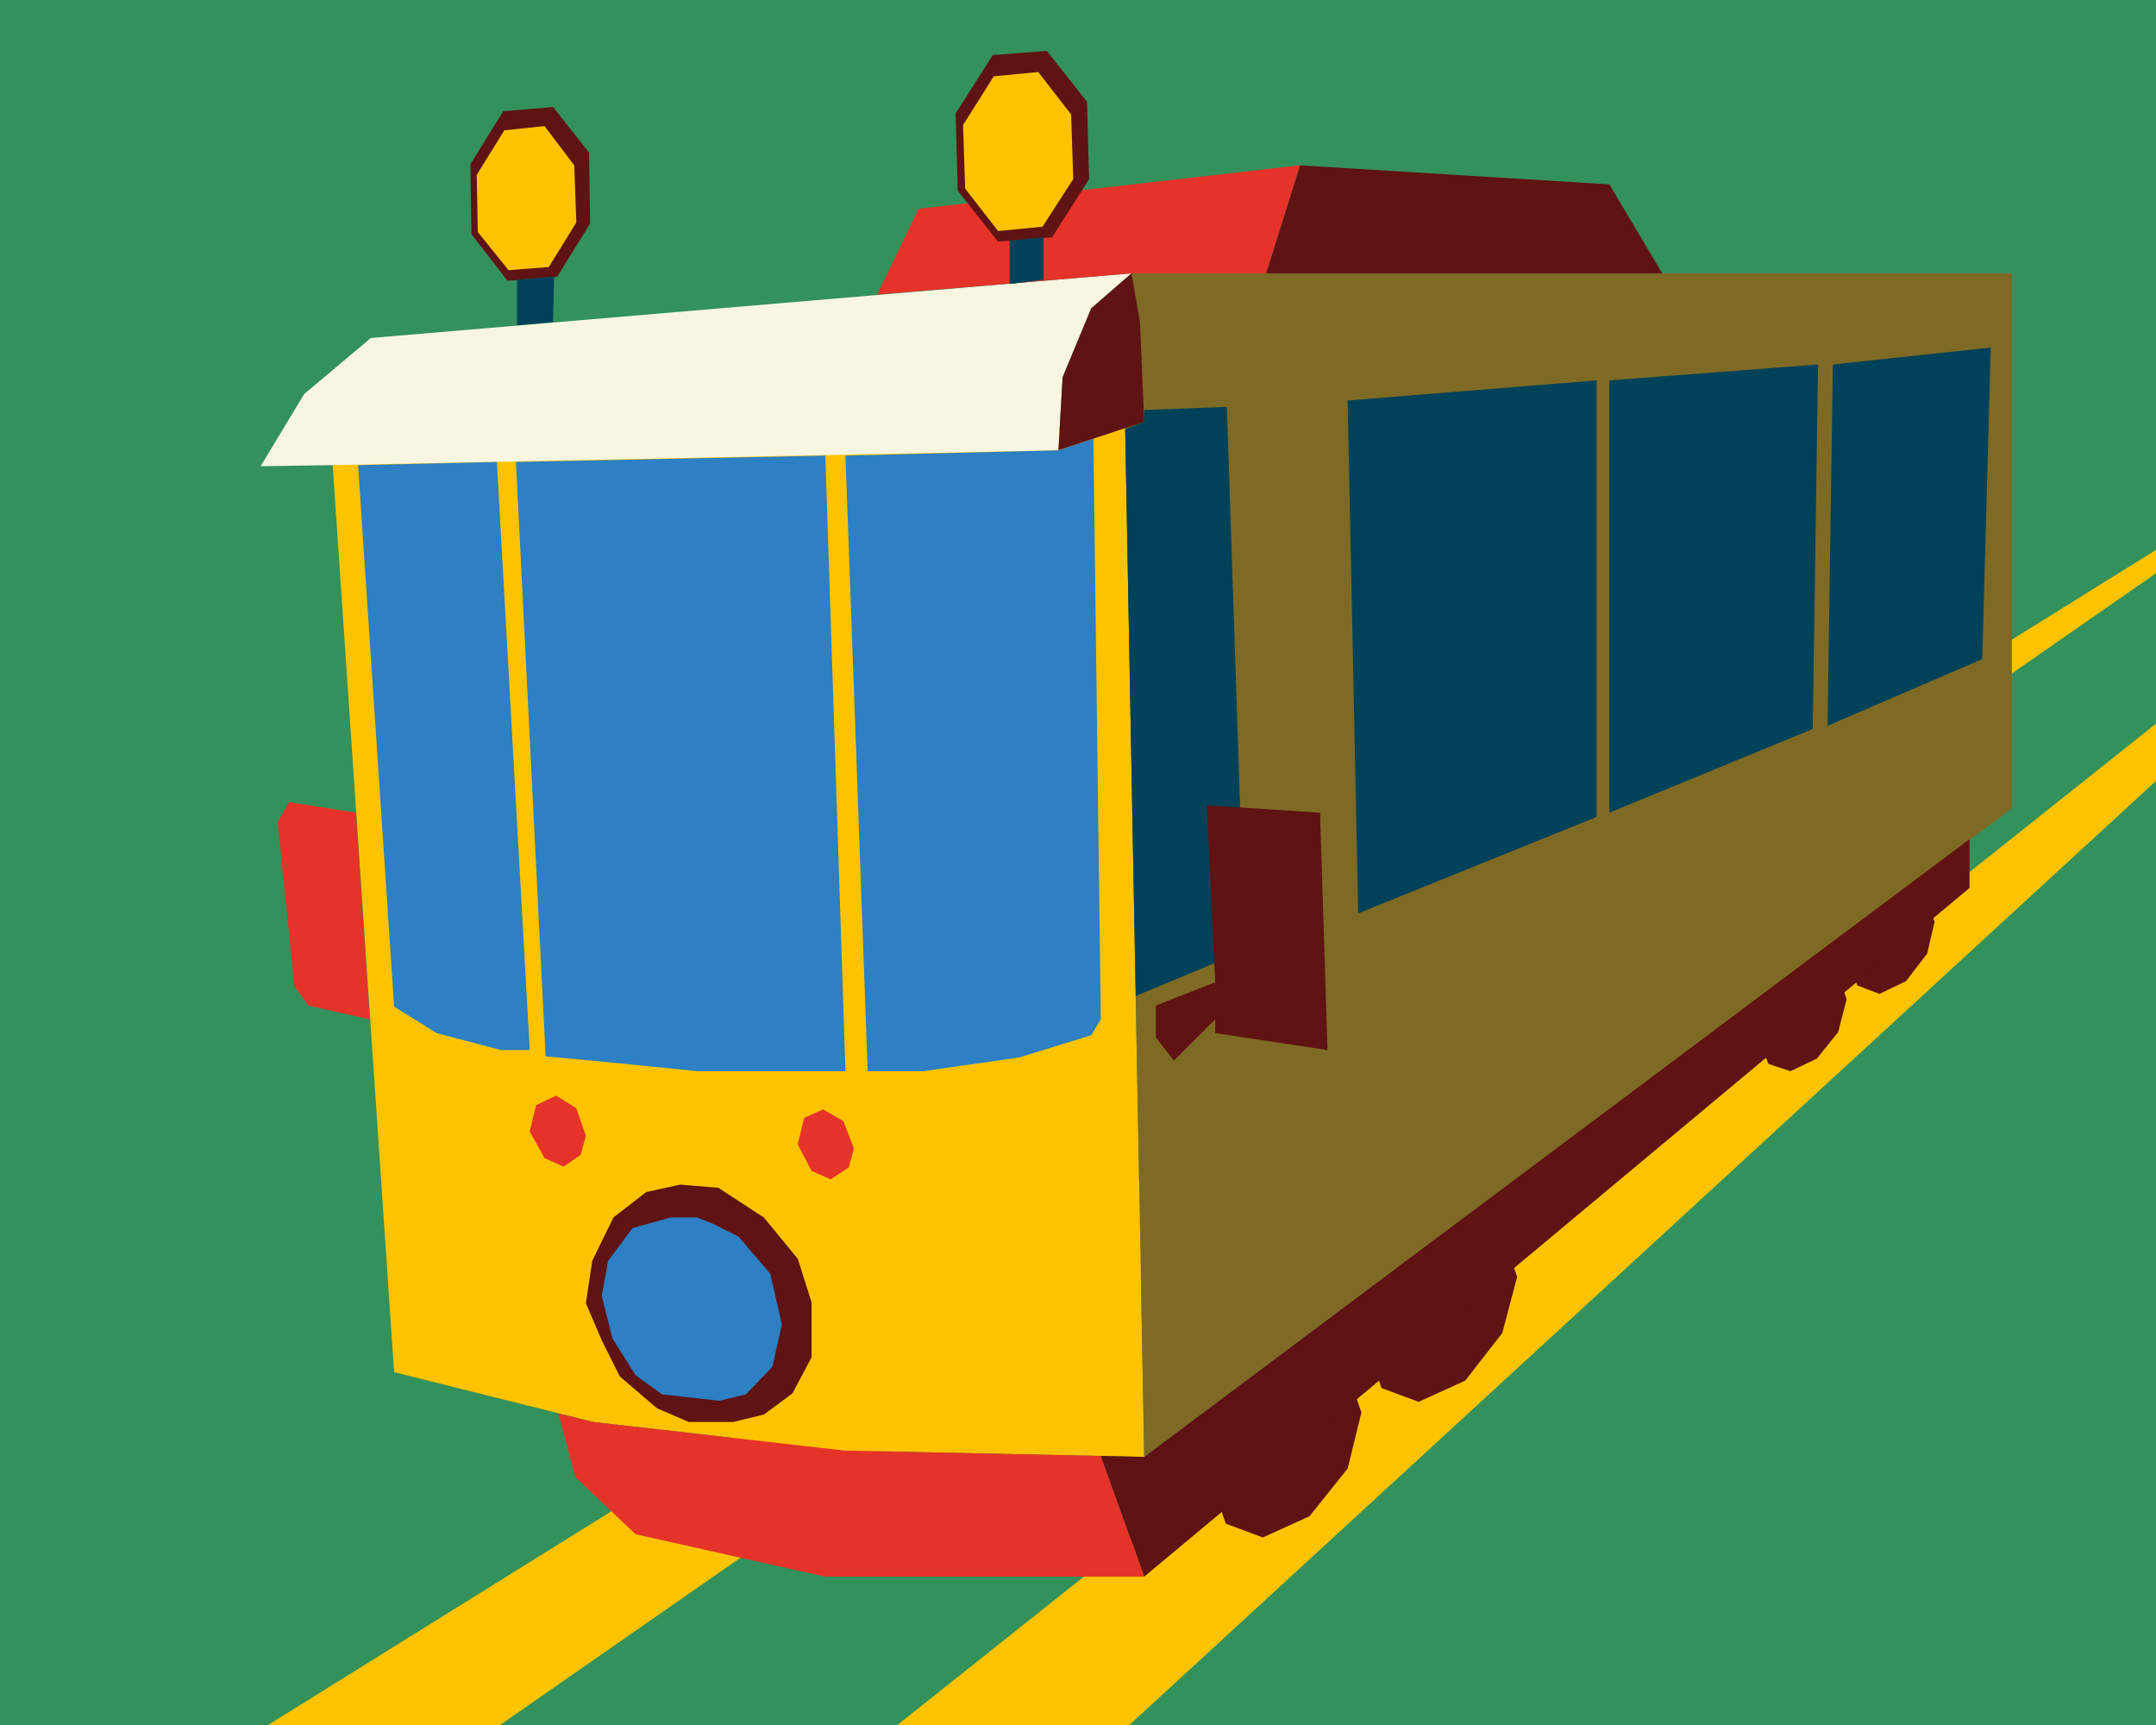 <?xml version="1.0" encoding="utf-8"?>
<!-- Generator: Adobe Illustrator 28.1.0, SVG Export Plug-In . SVG Version: 6.00 Build 0)  -->
<svg version="1.1" id="Capa_1" xmlns="http://www.w3.org/2000/svg" xmlns:xlink="http://www.w3.org/1999/xlink" x="0px" y="0px"
	 viewBox="0 0 203.5 162.8" style="enable-background:new 0 0 203.5 162.8;" xml:space="preserve">
<style type="text/css">
	.st0{fill:#33915C;}
	.st1{fill:#FDC300;}
	.st2{fill:#601313;}
	.st3{fill:#7E6A25;}
	.st4{fill:#F8F5E0;}
	.st5{fill:#E6332A;}
	.st6{fill:#2C80C3;}
	.st7{fill:#004259;}
</style>
<rect class="st0" width="203.5" height="162.8"/>
<g>
	<polygon class="st1" points="203.5,73.7 106.6,162.8 84.7,162.8 203.5,68.3 	"/>
	<polygon class="st1" points="203.5,54.1 47.2,162.8 25.3,162.8 203.5,51.9 	"/>
	<g>
		<polygon class="st2" points="123.5,128 119.2,130 115.6,134.5 114.3,139.8 115.7,143.8 119.2,145.1 123.6,143.1 127.2,138.6 
			128.5,133.3 127.1,129.3 		"/>
		<polygon class="st2" points="138.2,115.2 133.8,117.2 130.3,121.7 129,127 130.4,131 133.9,132.3 138.3,130.3 141.8,125.8 
			143.2,120.5 141.8,116.4 		"/>
		<polygon class="st2" points="171.4,91.3 168.9,92.5 166.9,95 166.1,98.1 166.9,100.4 169,101.1 171.5,99.9 173.5,97.4 174.3,94.3 
			173.5,92 		"/>
		<polygon class="st2" points="179.8,84 177.3,85.1 175.3,87.7 174.5,90.7 175.3,93 177.4,93.8 179.9,92.6 181.9,90 182.6,87 
			181.8,84.7 		"/>
		<polygon class="st1" points="31.4,43.9 37.2,129.5 56,134.2 79.7,136.9 108,137.5 106.2,40.2 		"/>
		<polygon class="st3" points="108,137.5 189.9,76.3 189.9,25.8 106.8,25.8 106.2,40.2 		"/>
		<polygon class="st4" points="35,31.9 28.7,37.2 24.6,44 31.4,43.9 99.9,42.5 100.3,35.6 103,29.1 106.8,25.8 		"/>
		<polygon class="st2" points="108,39.8 107.6,30.4 106.8,25.8 103,29.1 100.3,35.6 99.9,42.5 		"/>
		<polygon class="st5" points="52.5,103.4 54.4,104.6 55.3,107.2 54.8,109 53.2,110.1 51.4,109.3 50,106.8 50.6,104.3 		"/>
		<polygon class="st5" points="77.7,104.7 79.6,105.8 80.6,108.4 80.1,110.2 78.4,111.3 76.6,110.5 75.3,108 75.9,105.5 		"/>
		<polygon class="st2" points="61,112.5 64.2,111.8 67.8,112.1 72.1,114.9 75.3,118.8 76.6,122.9 76.6,128.1 74.8,131.5 72.1,133.5 
			69.2,134.2 65,134.2 62,132.9 58.5,129.9 56.8,126.5 55.3,123 55.9,119 57.9,114.9 		"/>
		<polygon class="st6" points="33.8,43.9 37.2,95 41.2,97.5 47.3,99.1 50,99.1 46.9,43.6 		"/>
		<polygon class="st6" points="77.9,43 79.8,101.1 76.6,101.1 65.9,101.1 55.9,100.1 51.5,99.7 48.7,43.6 		"/>
		<polygon class="st6" points="79.8,43 81.9,101.1 87.1,101.1 96.2,99.8 103,97.7 103.9,96.2 103.2,41.4 99.9,42.5 		"/>
		<polygon class="st5" points="33.6,76.7 27.3,75.7 26.2,77.6 27.8,93.1 29.1,94.9 34.9,96.2 		"/>
		<polygon class="st2" points="119.5,25.8 122.7,15.6 151.9,17.4 156.9,25.8 		"/>
		<polygon class="st5" points="86.7,19.7 122.7,15.6 119.5,25.8 106.8,25.8 82.8,27.8 		"/>
		<polygon class="st7" points="107.2,94 117.5,89.7 115.8,38.4 108,38.7 108,39.8 106.2,40.5 		"/>
		<polygon class="st7" points="150.7,35.9 150.7,77.1 128.2,86.2 127.2,37.8 		"/>
		<polygon class="st7" points="171.6,34.4 171.1,68.8 151.9,76.7 151.9,35.9 		"/>
		<polygon class="st7" points="187.9,32.8 187.1,62.2 172.5,68.5 173,34.4 		"/>
		<polygon class="st2" points="110.8,100.1 114.7,96.2 114.7,97.5 125.3,99.1 124.6,76.7 113.9,76 114.7,92.7 109.1,94.9 
			109.1,97.9 		"/>
		<polygon class="st5" points="52.7,133.4 54.3,139.4 60,144.8 77.9,148.8 108,148.8 103.9,137.4 79.7,136.9 56,134.2 		"/>
		<polygon class="st2" points="185.9,79.2 185.9,83.8 108,148.8 103.9,137.4 108,137.5 		"/>
		<polygon class="st2" points="52.2,10.1 47.5,10.5 44.4,15.5 44.5,22.1 47.9,26.5 52.6,26.1 55.7,21.1 55.6,14.4 		"/>
		<polygon class="st1" points="51.4,11.9 47.6,12.3 45,16.5 45.1,21.9 48,25.5 51.8,25.2 54.4,21 54.2,15.6 		"/>
		<polygon class="st2" points="98.8,4.8 93.7,5.2 90.2,10.7 90.4,18 94.2,22.8 99.3,22.4 102.8,16.9 102.6,9.6 		"/>
		<polygon class="st1" points="98,6.8 93.8,7.2 90.9,11.8 91.1,17.8 94.2,21.8 98.4,21.4 101.3,16.9 101.1,10.8 		"/>
		<polygon class="st7" points="48.8,26.4 48.8,30.7 52.2,30.4 52.3,26.1 		"/>
		<polygon class="st7" points="95.3,22.7 95.3,26.8 98.5,26.4 98.5,22.4 		"/>
		<polygon class="st6" points="65.8,114.9 63.3,114.9 59.7,115.9 57.4,119 56.8,122.3 57.8,126.3 60,129.8 62.5,131.6 67.9,132.2 
			70.4,131.6 72.9,129 73.8,125 72.7,120.2 69.7,116.7 67.3,115.5 		"/>
	</g>
</g>
</svg>
